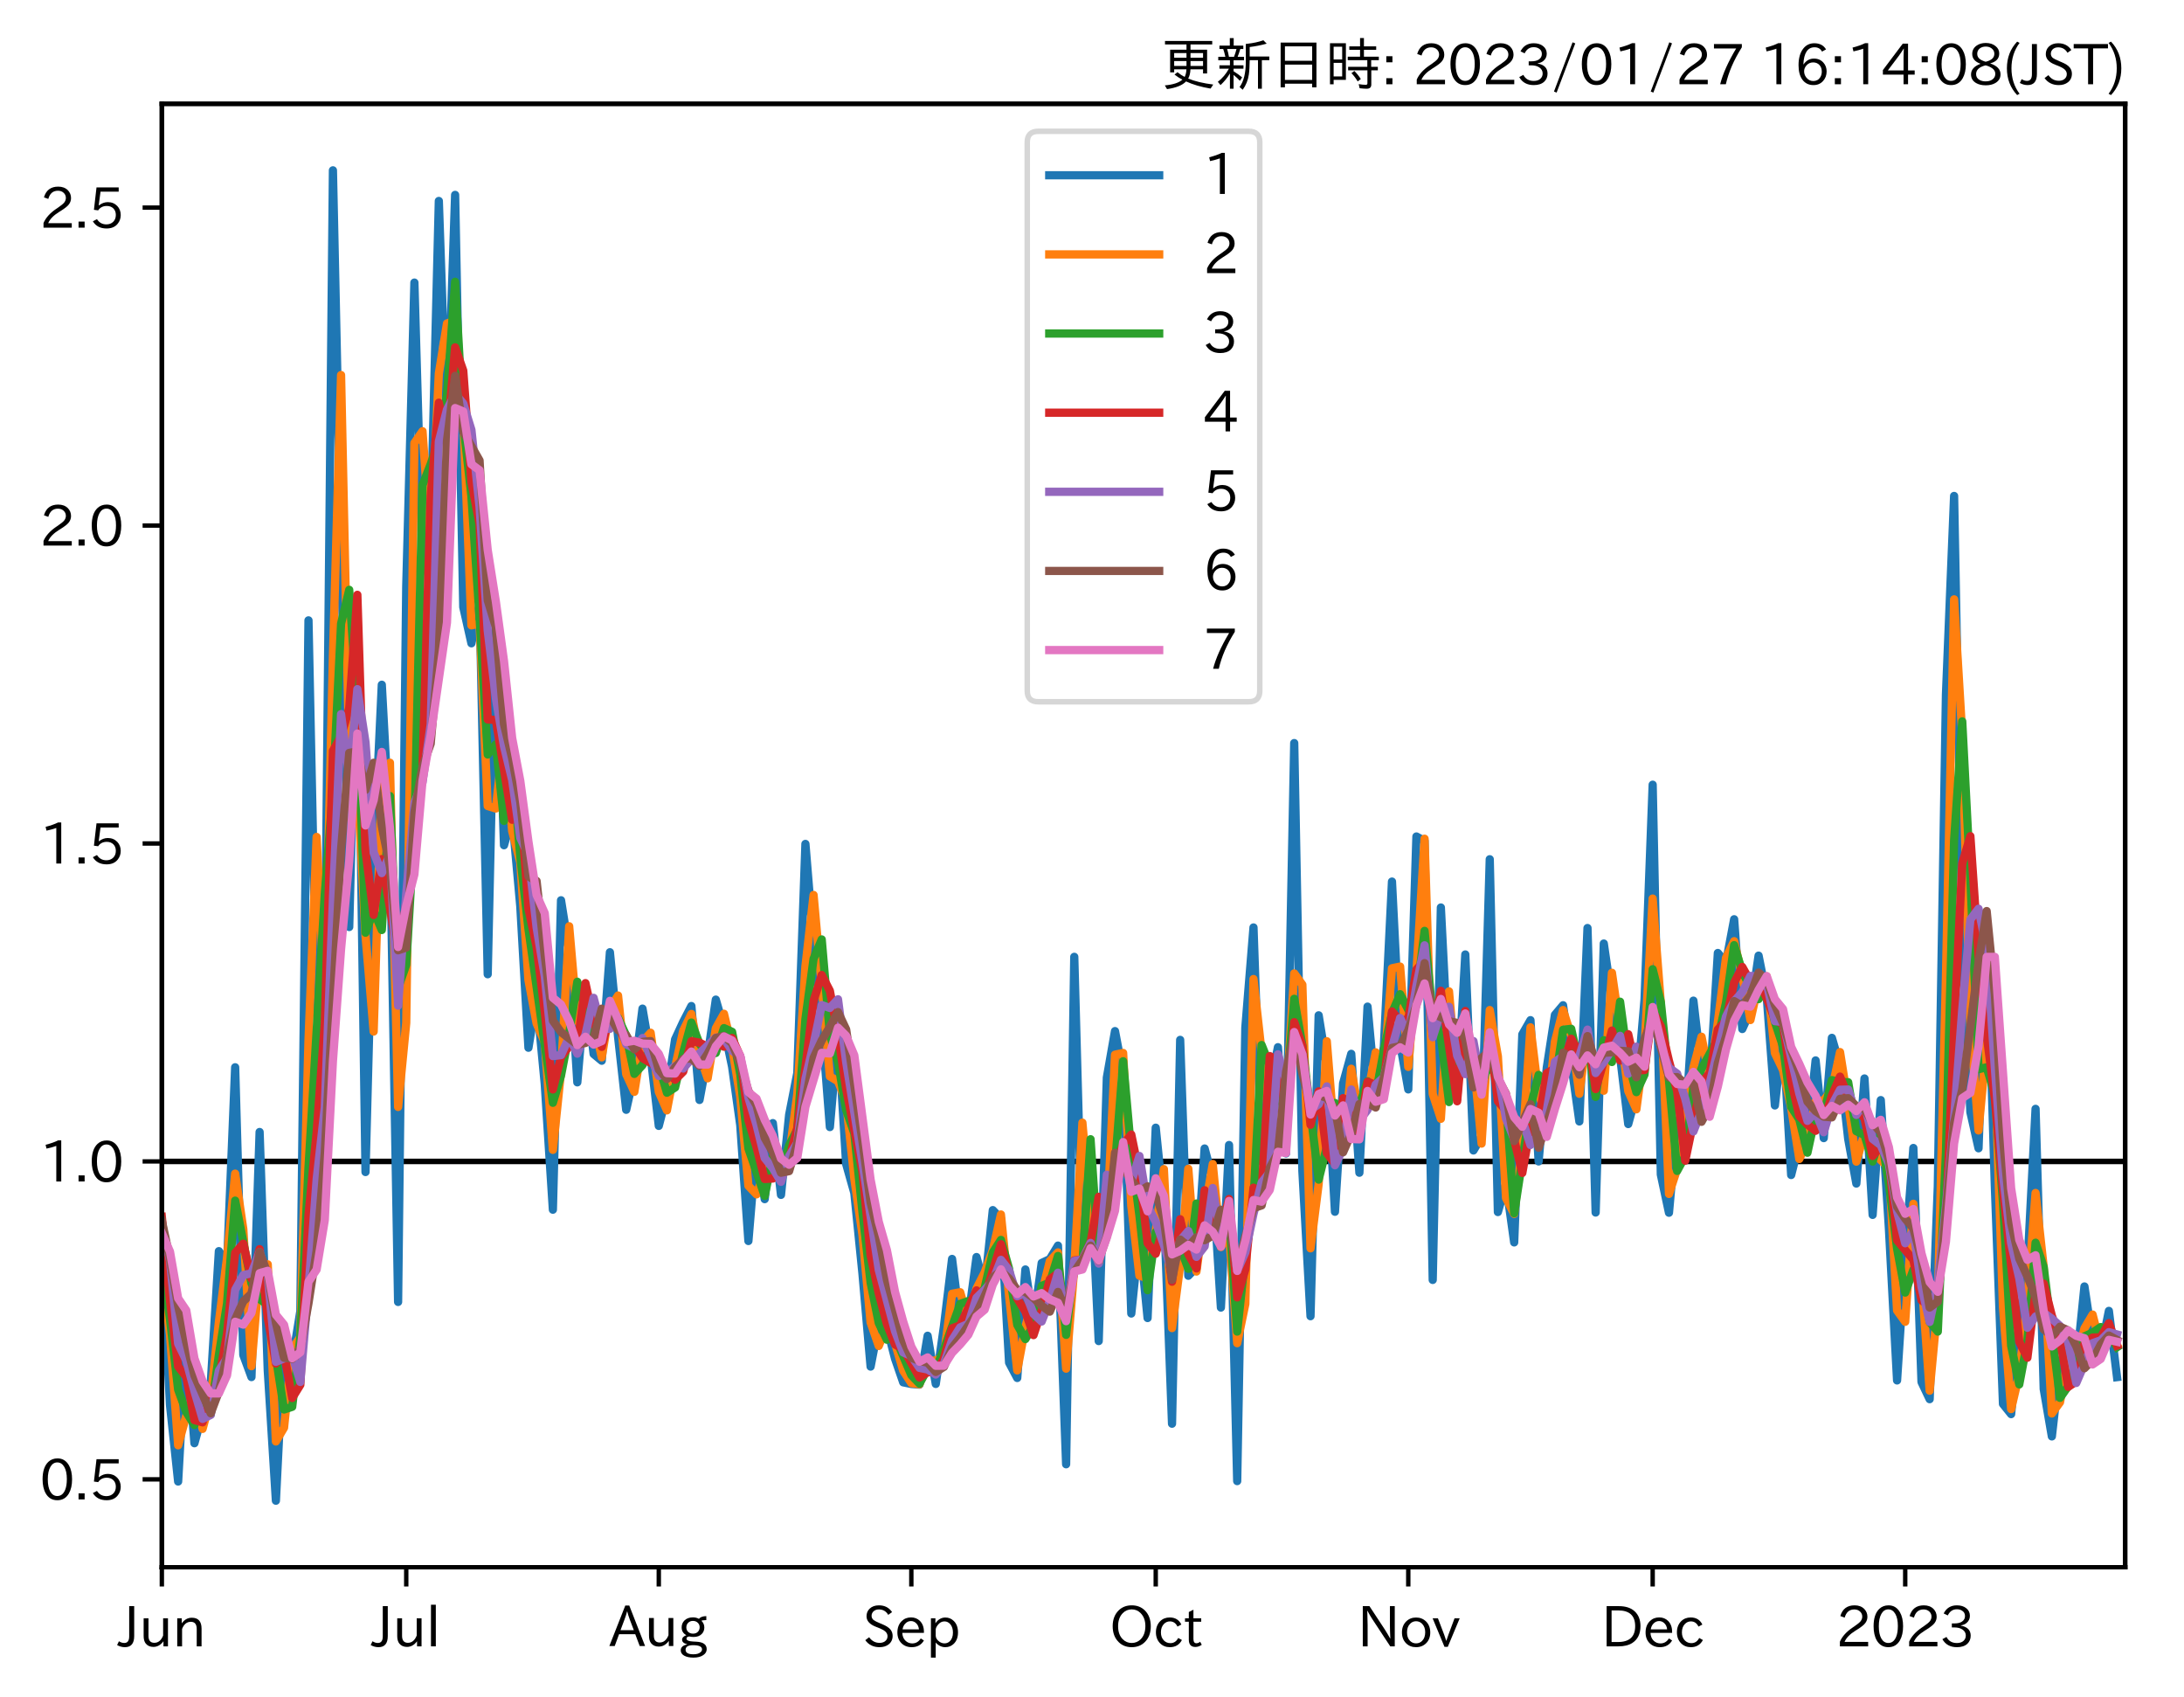 <?xml version="1.0" encoding="utf-8" standalone="no"?>
<!DOCTYPE svg PUBLIC "-//W3C//DTD SVG 1.1//EN"
  "http://www.w3.org/Graphics/SVG/1.1/DTD/svg11.dtd">
<svg xmlns:xlink="http://www.w3.org/1999/xlink" width="397.259pt" height="308.582pt" viewBox="0 0 397.259 308.582" xmlns="http://www.w3.org/2000/svg" version="1.1">
 <defs>
  <style type="text/css">*{stroke-linejoin: round; stroke-linecap: butt}</style>
 </defs>
 <g id="figure_1">
  <g id="patch_1">
   <path d="M 0 308.582 
L 397.259 308.582 
L 397.259 0 
L 0 0 
z
" style="fill: #ffffff"/>
  </g>
  <g id="axes_1">
   <g id="patch_2">
    <path d="M 29.439 284.991 
L 386.559 284.991 
L 386.559 18.879 
L 29.439 18.879 
z
" style="fill: #ffffff"/>
   </g>
   <g id="line2d_1">
    <path d="M 29.439 211.199 
L 386.559 211.199 
" clip-path="url(#p7339fd05f4)" style="fill: none; stroke: #000000; stroke-linecap: square"/>
   </g>
   <g id="matplotlib.axis_1">
    <g id="xtick_1">
     <g id="line2d_2">
      <defs>
       <path id="md26fbd06ca" d="M 0 0 
L 0 3.5 
" style="stroke: #000000; stroke-width: 0.8"/>
      </defs>
      <g>
       <use xlink:href="#md26fbd06ca" x="29.439" y="284.991" style="stroke: #000000; stroke-width: 0.8"/>
      </g>
     </g>
     <g id="text_1">
      <!-- Jun -->
      <g transform="translate(21.499 299.482) scale(0.1 -0.1)">
       <defs>
        <path id="IPAexGothic-4a" d="M 1819 4634 
L 1819 1234 
Q 1819 -31 763 -31 
Q 303 -31 -125 209 
L 84 644 
Q 378 447 694 447 
Q 1250 447 1250 1203 
L 1250 4634 
L 1819 4634 
z
" transform="scale(0.016)"/>
        <path id="IPAexGothic-75" d="M 3284 63 
L 2772 63 
L 2772 644 
Q 2300 0 1625 0 
Q 1072 0 763 375 
Q 519 678 519 1241 
L 519 3250 
L 1069 3250 
L 1069 1259 
Q 1069 466 1734 466 
Q 2406 466 2734 1291 
L 2734 3250 
L 3284 3250 
L 3284 63 
z
" transform="scale(0.016)"/>
        <path id="IPAexGothic-6e" d="M 3328 63 
L 2778 63 
L 2778 2041 
Q 2778 2853 2106 2853 
Q 1428 2853 1113 2041 
L 1113 63 
L 563 63 
L 563 3250 
L 1075 3250 
L 1075 2675 
Q 1525 3316 2222 3316 
Q 3328 3316 3328 2072 
L 3328 63 
z
" transform="scale(0.016)"/>
       </defs>
       <use xlink:href="#IPAexGothic-4a"/>
       <use xlink:href="#IPAexGothic-75" x="37.988"/>
       <use xlink:href="#IPAexGothic-6e" x="98.389"/>
      </g>
     </g>
    </g>
    <g id="xtick_2">
     <g id="line2d_3">
      <g>
       <use xlink:href="#md26fbd06ca" x="73.894" y="284.991" style="stroke: #000000; stroke-width: 0.8"/>
      </g>
     </g>
     <g id="text_2">
      <!-- Jul -->
      <g transform="translate(67.624 299.482) scale(0.1 -0.1)">
       <defs>
        <path id="IPAexGothic-6c" d="M 1131 63 
L 581 63 
L 581 4794 
L 1131 4794 
L 1131 63 
z
" transform="scale(0.016)"/>
       </defs>
       <use xlink:href="#IPAexGothic-4a"/>
       <use xlink:href="#IPAexGothic-75" x="37.988"/>
       <use xlink:href="#IPAexGothic-6c" x="98.389"/>
      </g>
     </g>
    </g>
    <g id="xtick_3">
     <g id="line2d_4">
      <g>
       <use xlink:href="#md26fbd06ca" x="119.83" y="284.991" style="stroke: #000000; stroke-width: 0.8"/>
      </g>
     </g>
     <g id="text_3">
      <!-- Aug -->
      <g transform="translate(110.848 299.424) scale(0.1 -0.1)">
       <defs>
        <path id="IPAexGothic-41" d="M 4056 63 
L 3444 63 
L 2938 1409 
L 1100 1409 
L 603 63 
L -6 63 
L 1806 4666 
L 2259 4666 
L 4056 63 
z
M 2778 1863 
L 2316 3078 
Q 2125 3588 2028 4000 
L 2009 4000 
Q 1897 3563 1716 3078 
L 1263 1863 
L 2778 1863 
z
" transform="scale(0.016)"/>
        <path id="IPAexGothic-67" d="M 1331 1150 
Q 1006 1122 1006 900 
Q 1006 613 1763 575 
L 2131 556 
Q 3303 497 3303 -294 
Q 3303 -700 2925 -959 
Q 2519 -1253 1794 -1253 
Q 1138 -1253 738 -1028 
Q 353 -809 353 -428 
Q 353 84 1075 247 
L 1075 269 
Q 506 413 506 778 
Q 506 1116 994 1297 
Q 456 1575 456 2181 
Q 456 2650 769 2963 
Q 1128 3322 1738 3322 
Q 2125 3322 2422 3153 
Q 2650 3453 3259 3463 
L 3259 3013 
Q 2838 3003 2703 2938 
Q 3034 2613 3034 2169 
Q 3034 1728 2734 1425 
Q 2400 1094 1813 1094 
Q 1563 1094 1331 1150 
z
M 1734 2919 
Q 1409 2919 1197 2706 
Q 988 2497 988 2181 
Q 988 1872 1184 1684 
Q 1397 1472 1756 1472 
Q 2094 1472 2297 1678 
Q 2503 1881 2503 2203 
Q 2503 2497 2297 2700 
Q 2081 2919 1734 2919 
z
M 1753 159 
Q 903 159 903 -366 
Q 903 -875 1800 -875 
Q 2378 -875 2638 -606 
Q 2772 -481 2772 -313 
Q 2772 159 1753 159 
z
" transform="scale(0.016)"/>
       </defs>
       <use xlink:href="#IPAexGothic-41"/>
       <use xlink:href="#IPAexGothic-75" x="63.721"/>
       <use xlink:href="#IPAexGothic-67" x="124.121"/>
      </g>
     </g>
    </g>
    <g id="xtick_4">
     <g id="line2d_5">
      <g>
       <use xlink:href="#md26fbd06ca" x="165.767" y="284.991" style="stroke: #000000; stroke-width: 0.8"/>
      </g>
     </g>
     <g id="text_4">
      <!-- Sep -->
      <g transform="translate(156.892 299.482) scale(0.1 -0.1)">
       <defs>
        <path id="IPAexGothic-53" d="M 2919 3641 
Q 2563 4259 1853 4259 
Q 1453 4259 1213 4009 
Q 1028 3803 1028 3534 
Q 1028 3238 1266 3047 
Q 1444 2913 1984 2688 
L 2200 2597 
Q 2925 2306 3191 1953 
Q 3422 1644 3422 1259 
Q 3422 644 2969 288 
Q 2559 -31 1931 -31 
Q 881 -31 313 766 
L 753 1100 
Q 1203 459 1938 459 
Q 2288 459 2534 625 
Q 2841 847 2841 1216 
Q 2841 1503 2616 1728 
Q 2375 1959 1728 2206 
L 1541 2278 
Q 453 2694 453 3481 
Q 453 4006 806 4347 
Q 1203 4725 1863 4725 
Q 2841 4725 3359 3956 
L 2919 3641 
z
" transform="scale(0.016)"/>
        <path id="IPAexGothic-65" d="M 863 1594 
Q 891 1041 1209 722 
Q 1534 397 1997 397 
Q 2606 397 2963 966 
L 3322 728 
Q 2869 -31 1931 -31 
Q 1222 -31 766 422 
Q 306 884 306 1641 
Q 306 2444 788 2925 
Q 1216 3353 1856 3353 
Q 2459 3353 2866 2956 
Q 3322 2494 3322 1722 
L 3322 1594 
L 863 1594 
z
M 2756 1997 
Q 2709 2431 2450 2681 
Q 2194 2938 1844 2938 
Q 1438 2938 1150 2591 
Q 953 2356 894 1997 
L 2756 1997 
z
" transform="scale(0.016)"/>
        <path id="IPAexGothic-70" d="M 1075 2688 
Q 1525 3341 2206 3341 
Q 2769 3341 3172 2938 
Q 3641 2469 3641 1644 
Q 3641 841 3178 372 
Q 2775 -31 2200 -31 
Q 1569 -31 1106 497 
L 1106 -1216 
L 563 -1216 
L 563 3250 
L 1075 3250 
L 1075 2688 
z
M 1106 1950 
L 1106 1291 
Q 1106 897 1516 600 
Q 1791 403 2106 403 
Q 2469 403 2725 659 
Q 3066 997 3066 1631 
Q 3066 2200 2784 2559 
Q 2503 2900 2100 2900 
Q 1656 2900 1338 2484 
Q 1106 2184 1106 1950 
z
" transform="scale(0.016)"/>
       </defs>
       <use xlink:href="#IPAexGothic-53"/>
       <use xlink:href="#IPAexGothic-65" x="58.496"/>
       <use xlink:href="#IPAexGothic-70" x="115.381"/>
      </g>
     </g>
    </g>
    <g id="xtick_5">
     <g id="line2d_6">
      <g>
       <use xlink:href="#md26fbd06ca" x="210.222" y="284.991" style="stroke: #000000; stroke-width: 0.8"/>
      </g>
     </g>
     <g id="text_5">
      <!-- Oct -->
      <g transform="translate(201.787 299.482) scale(0.1 -0.1)">
       <defs>
        <path id="IPAexGothic-4f" d="M 2541 4725 
Q 3456 4725 4044 4138 
Q 4709 3472 4709 2331 
Q 4709 1219 4031 550 
Q 3450 -31 2541 -31 
Q 1638 -31 1056 550 
Q 378 1219 378 2356 
Q 378 3469 1044 4138 
Q 1631 4725 2541 4725 
z
M 2541 4266 
Q 1953 4266 1531 3844 
Q 994 3303 994 2350 
Q 994 1391 1531 863 
Q 1947 447 2541 447 
Q 3131 447 3556 863 
Q 4094 1400 4094 2375 
Q 4094 3297 3550 3844 
Q 3138 4266 2541 4266 
z
" transform="scale(0.016)"/>
        <path id="IPAexGothic-63" d="M 3269 784 
Q 2834 -31 1900 -31 
Q 1228 -31 788 409 
Q 313 891 313 1663 
Q 313 2428 788 2913 
Q 1222 3347 1881 3347 
Q 2813 3347 3206 2541 
L 2763 2309 
Q 2484 2900 1900 2900 
Q 1516 2900 1234 2619 
Q 881 2266 881 1650 
Q 881 1069 1222 728 
Q 1522 428 1956 428 
Q 2547 428 2847 1016 
L 3269 784 
z
" transform="scale(0.016)"/>
        <path id="IPAexGothic-74" d="M 2125 241 
Q 1769 -6 1397 -6 
Q 653 -6 653 831 
L 653 2859 
L 219 2859 
L 219 3250 
L 653 3250 
L 653 3966 
L 1178 4228 
L 1178 3250 
L 2063 3250 
L 2063 2859 
L 1178 2859 
L 1178 906 
Q 1178 416 1513 416 
Q 1738 416 1941 588 
L 2125 241 
z
" transform="scale(0.016)"/>
       </defs>
       <use xlink:href="#IPAexGothic-4f"/>
       <use xlink:href="#IPAexGothic-63" x="79.688"/>
       <use xlink:href="#IPAexGothic-74" x="134.082"/>
      </g>
     </g>
    </g>
    <g id="xtick_6">
     <g id="line2d_7">
      <g>
       <use xlink:href="#md26fbd06ca" x="256.158" y="284.991" style="stroke: #000000; stroke-width: 0.8"/>
      </g>
     </g>
     <g id="text_6">
      <!-- Nov -->
      <g transform="translate(246.91 299.482) scale(0.1 -0.1)">
       <defs>
        <path id="IPAexGothic-4e" d="M 4244 63 
L 3731 63 
L 1697 3150 
Q 1466 3500 1141 4097 
L 1116 4097 
L 1128 3797 
Q 1159 2803 1159 2469 
L 1159 63 
L 609 63 
L 609 4634 
L 1366 4634 
L 3113 1978 
Q 3453 1447 3713 966 
L 3738 966 
Q 3694 1897 3694 2469 
L 3694 4634 
L 4244 4634 
L 4244 63 
z
" transform="scale(0.016)"/>
        <path id="IPAexGothic-6f" d="M 1919 3341 
Q 2594 3341 3056 2888 
Q 3531 2413 3531 1638 
Q 3531 888 3066 422 
Q 2609 -31 1919 -31 
Q 1228 -31 781 416 
Q 313 881 313 1656 
Q 313 2413 788 2888 
Q 1241 3341 1919 3341 
z
M 1919 2919 
Q 1519 2919 1241 2631 
Q 888 2278 888 1650 
Q 888 1031 1234 684 
Q 1516 403 1919 403 
Q 2331 403 2609 691 
Q 2956 1038 2956 1672 
Q 2956 2269 2603 2631 
Q 2316 2919 1919 2919 
z
" transform="scale(0.016)"/>
        <path id="IPAexGothic-76" d="M 3103 3250 
L 1747 6 
L 1375 6 
L 25 3250 
L 628 3250 
L 1338 1388 
L 1522 844 
L 1569 703 
L 1588 703 
Q 1641 884 1822 1388 
L 2516 3250 
L 3103 3250 
z
" transform="scale(0.016)"/>
       </defs>
       <use xlink:href="#IPAexGothic-4e"/>
       <use xlink:href="#IPAexGothic-6f" x="75.977"/>
       <use xlink:href="#IPAexGothic-76" x="136.377"/>
      </g>
     </g>
    </g>
    <g id="xtick_7">
     <g id="line2d_8">
      <g>
       <use xlink:href="#md26fbd06ca" x="300.613" y="284.991" style="stroke: #000000; stroke-width: 0.8"/>
      </g>
     </g>
     <g id="text_7">
      <!-- Dec -->
      <g transform="translate(291.265 299.482) scale(0.1 -0.1)">
       <defs>
        <path id="IPAexGothic-44" d="M 609 4634 
L 1984 4634 
Q 3159 4634 3791 4050 
Q 4456 3444 4456 2356 
Q 4456 1047 3516 441 
Q 2925 63 1941 63 
L 609 63 
L 609 4634 
z
M 1172 556 
L 1894 556 
Q 3853 556 3853 2356 
Q 3853 4147 1928 4147 
L 1172 4147 
L 1172 556 
z
" transform="scale(0.016)"/>
       </defs>
       <use xlink:href="#IPAexGothic-44"/>
       <use xlink:href="#IPAexGothic-65" x="75.684"/>
       <use xlink:href="#IPAexGothic-63" x="132.568"/>
      </g>
     </g>
    </g>
    <g id="xtick_8">
     <g id="line2d_9">
      <g>
       <use xlink:href="#md26fbd06ca" x="346.55" y="284.991" style="stroke: #000000; stroke-width: 0.8"/>
      </g>
     </g>
     <g id="text_8">
      <!-- 2023 -->
      <g transform="translate(333.953 299.482) scale(0.1 -0.1)">
       <defs>
        <path id="IPAexGothic-32" d="M 3659 63 
L 447 63 
L 447 594 
Q 825 1475 1894 2203 
L 2072 2322 
Q 2619 2697 2791 2906 
Q 2988 3153 2988 3444 
Q 2988 3772 2756 4003 
Q 2500 4259 2084 4259 
Q 1250 4259 991 3328 
L 497 3506 
Q 853 4725 2116 4725 
Q 2806 4725 3216 4316 
Q 3575 3947 3575 3425 
Q 3575 3038 3344 2722 
Q 3131 2416 2366 1938 
L 2231 1856 
Q 1256 1253 978 569 
L 3659 569 
L 3659 63 
z
" transform="scale(0.016)"/>
        <path id="IPAexGothic-30" d="M 2038 4725 
Q 2881 4725 3334 3944 
Q 3694 3325 3694 2344 
Q 3694 1372 3334 741 
Q 2888 -31 2016 -31 
Q 1147 -31 700 741 
Q 341 1372 341 2350 
Q 341 3713 1000 4334 
Q 1419 4725 2038 4725 
z
M 2016 4266 
Q 1516 4266 1228 3759 
Q 934 3247 934 2344 
Q 934 1456 1222 947 
Q 1513 447 2016 447 
Q 2619 447 2909 1153 
Q 3100 1622 3100 2375 
Q 3100 3256 2806 3759 
Q 2509 4266 2016 4266 
z
" transform="scale(0.016)"/>
        <path id="IPAexGothic-33" d="M 2381 2419 
Q 3506 2216 3506 1278 
Q 3506 716 3128 356 
Q 2709 -31 1944 -31 
Q 797 -31 288 881 
L 756 1131 
Q 1109 441 1938 441 
Q 2425 441 2694 691 
Q 2950 928 2950 1291 
Q 2950 1719 2566 1978 
Q 2216 2213 1644 2213 
L 1363 2213 
L 1363 2669 
L 1656 2669 
Q 2231 2669 2534 2888 
Q 2859 3119 2859 3509 
Q 2859 3934 2494 4138 
Q 2259 4278 1931 4278 
Q 1238 4278 903 3578 
L 434 3803 
Q 897 4725 1938 4725 
Q 2597 4725 3006 4394 
Q 3416 4069 3416 3534 
Q 3416 3028 3019 2706 
Q 2763 2500 2381 2444 
L 2381 2419 
z
" transform="scale(0.016)"/>
       </defs>
       <use xlink:href="#IPAexGothic-32"/>
       <use xlink:href="#IPAexGothic-30" x="62.988"/>
       <use xlink:href="#IPAexGothic-32" x="125.977"/>
       <use xlink:href="#IPAexGothic-33" x="188.965"/>
      </g>
     </g>
    </g>
   </g>
   <g id="matplotlib.axis_2">
    <g id="ytick_1">
     <g id="line2d_10">
      <defs>
       <path id="m87d8be5987" d="M 0 0 
L -3.5 0 
" style="stroke: #000000; stroke-width: 0.8"/>
      </defs>
      <g>
       <use xlink:href="#m87d8be5987" x="29.439" y="269.015" style="stroke: #000000; stroke-width: 0.8"/>
      </g>
     </g>
     <g id="text_9">
      <!-- 0.5 -->
      <g transform="translate(7.2 272.76) scale(0.1 -0.1)">
       <defs>
        <path id="IPAexGothic-2e" d="M 1184 63 
L 494 63 
L 494 753 
L 1184 753 
L 1184 63 
z
" transform="scale(0.016)"/>
        <path id="IPAexGothic-35" d="M 1178 2603 
Q 1634 2963 2172 2963 
Q 2816 2963 3241 2528 
Q 3638 2113 3638 1497 
Q 3638 938 3297 513 
Q 2869 -31 2031 -31 
Q 959 -31 469 784 
L 938 1028 
Q 1309 434 2013 434 
Q 2466 434 2769 716 
Q 3081 1013 3081 1503 
Q 3081 1966 2806 2241 
Q 2519 2528 2056 2528 
Q 1406 2528 1072 2028 
L 591 2091 
L 884 4634 
L 3406 4634 
L 3406 4153 
L 1341 4153 
L 1134 2603 
L 1178 2603 
z
" transform="scale(0.016)"/>
       </defs>
       <use xlink:href="#IPAexGothic-30"/>
       <use xlink:href="#IPAexGothic-2e" x="62.988"/>
       <use xlink:href="#IPAexGothic-35" x="89.404"/>
      </g>
     </g>
    </g>
    <g id="ytick_2">
     <g id="line2d_11">
      <g>
       <use xlink:href="#m87d8be5987" x="29.439" y="211.199" style="stroke: #000000; stroke-width: 0.8"/>
      </g>
     </g>
     <g id="text_10">
      <!-- 1.0 -->
      <g transform="translate(7.2 214.944) scale(0.1 -0.1)">
       <defs>
        <path id="IPAexGothic-31" d="M 2463 63 
L 1900 63 
L 1900 4103 
Q 1372 3922 788 3797 
L 684 4231 
Q 1519 4441 2106 4731 
L 2463 4731 
L 2463 63 
z
" transform="scale(0.016)"/>
       </defs>
       <use xlink:href="#IPAexGothic-31"/>
       <use xlink:href="#IPAexGothic-2e" x="62.988"/>
       <use xlink:href="#IPAexGothic-30" x="89.404"/>
      </g>
     </g>
    </g>
    <g id="ytick_3">
     <g id="line2d_12">
      <g>
       <use xlink:href="#m87d8be5987" x="29.439" y="153.383" style="stroke: #000000; stroke-width: 0.8"/>
      </g>
     </g>
     <g id="text_11">
      <!-- 1.5 -->
      <g transform="translate(7.2 157.129) scale(0.1 -0.1)">
       <use xlink:href="#IPAexGothic-31"/>
       <use xlink:href="#IPAexGothic-2e" x="62.988"/>
       <use xlink:href="#IPAexGothic-35" x="89.404"/>
      </g>
     </g>
    </g>
    <g id="ytick_4">
     <g id="line2d_13">
      <g>
       <use xlink:href="#m87d8be5987" x="29.439" y="95.568" style="stroke: #000000; stroke-width: 0.8"/>
      </g>
     </g>
     <g id="text_12">
      <!-- 2.0 -->
      <g transform="translate(7.2 99.313) scale(0.1 -0.1)">
       <use xlink:href="#IPAexGothic-32"/>
       <use xlink:href="#IPAexGothic-2e" x="62.988"/>
       <use xlink:href="#IPAexGothic-30" x="89.404"/>
      </g>
     </g>
    </g>
    <g id="ytick_5">
     <g id="line2d_14">
      <g>
       <use xlink:href="#m87d8be5987" x="29.439" y="37.752" style="stroke: #000000; stroke-width: 0.8"/>
      </g>
     </g>
     <g id="text_13">
      <!-- 2.5 -->
      <g transform="translate(7.2 41.498) scale(0.1 -0.1)">
       <use xlink:href="#IPAexGothic-32"/>
       <use xlink:href="#IPAexGothic-2e" x="62.988"/>
       <use xlink:href="#IPAexGothic-35" x="89.404"/>
      </g>
     </g>
    </g>
   </g>
   <g id="line2d_15">
    <path d="M 29.439 227.412 
L 30.921 255.472 
L 32.403 269.406 
L 33.885 242.946 
L 35.366 262.441 
L 38.33 251.639 
L 39.812 227.515 
L 41.294 229.941 
L 42.775 194.078 
L 44.257 246.404 
L 45.739 250.412 
L 47.221 205.847 
L 48.703 249.191 
L 50.185 272.895 
L 51.666 243.091 
L 53.148 247.56 
L 54.63 238.429 
L 56.112 112.81 
L 57.594 184.323 
L 59.076 181.499 
L 60.557 30.975 
L 63.521 168.571 
L 65.003 110.868 
L 66.485 213.126 
L 67.967 156.294 
L 69.448 124.518 
L 70.93 151.875 
L 72.412 236.752 
L 73.894 106.655 
L 75.376 51.387 
L 76.857 102.788 
L 78.339 95.926 
L 79.821 36.543 
L 81.303 79.378 
L 82.785 35.44 
L 84.267 110.397 
L 85.748 116.98 
L 87.23 109.726 
L 88.712 177.161 
L 90.194 110.815 
L 91.676 153.702 
L 93.158 148.461 
L 94.639 164.812 
L 96.121 190.526 
L 97.603 181.526 
L 99.085 197.097 
L 100.567 219.977 
L 102.049 163.71 
L 103.53 173.022 
L 105.012 196.818 
L 106.494 179.527 
L 107.976 191.661 
L 109.458 192.888 
L 110.939 173.159 
L 112.421 188.502 
L 113.903 201.809 
L 115.385 195.198 
L 116.867 183.412 
L 118.349 192.047 
L 119.83 204.738 
L 121.312 199.026 
L 122.794 189.017 
L 124.276 185.81 
L 125.758 182.942 
L 127.24 200.02 
L 128.721 192.032 
L 130.203 181.775 
L 131.685 186.871 
L 133.167 193.984 
L 134.649 204.601 
L 136.131 225.669 
L 137.612 207.99 
L 139.094 218.057 
L 140.576 204.233 
L 142.058 217.282 
L 143.54 202.721 
L 145.021 195.142 
L 146.503 153.461 
L 147.985 171.531 
L 149.467 185.829 
L 150.949 204.95 
L 152.431 187.736 
L 153.912 211.671 
L 155.394 216.921 
L 156.876 231.588 
L 158.358 248.51 
L 159.84 240.826 
L 161.322 241.3 
L 162.803 247.073 
L 164.285 251.368 
L 165.767 251.669 
L 167.249 251.785 
L 168.731 242.9 
L 170.213 251.663 
L 171.694 241.186 
L 173.176 228.93 
L 174.658 240.67 
L 176.14 239.69 
L 177.622 228.587 
L 179.103 234.115 
L 180.585 220.054 
L 182.067 221.634 
L 183.549 247.789 
L 185.031 250.578 
L 186.513 230.848 
L 187.994 240.571 
L 189.476 229.668 
L 190.958 228.965 
L 192.44 226.507 
L 193.922 266.268 
L 195.404 173.995 
L 196.885 228.352 
L 198.367 212.968 
L 199.849 243.864 
L 201.331 195.951 
L 202.813 187.501 
L 204.294 195.33 
L 205.776 238.856 
L 207.258 224.564 
L 208.74 239.675 
L 210.222 205.067 
L 211.704 219.658 
L 213.185 258.894 
L 214.667 189.096 
L 216.149 231.989 
L 217.631 230.452 
L 219.113 208.849 
L 220.595 214.413 
L 222.076 237.775 
L 223.558 208.216 
L 225.04 269.329 
L 226.522 186.857 
L 228.004 168.653 
L 229.486 211.199 
L 230.967 197.903 
L 232.449 190.428 
L 233.931 209.746 
L 235.413 135.124 
L 236.895 212.926 
L 238.376 239.344 
L 239.858 184.632 
L 241.34 193.893 
L 242.822 220.352 
L 244.304 197.002 
L 245.786 191.634 
L 247.267 213.254 
L 248.749 183.049 
L 250.231 199.198 
L 251.713 190.347 
L 253.195 160.31 
L 254.677 189.784 
L 256.158 198.104 
L 257.64 152.111 
L 259.122 152.92 
L 260.604 232.748 
L 262.086 165.024 
L 263.568 194.086 
L 265.049 199.838 
L 266.531 173.565 
L 268.013 209.205 
L 269.495 206.691 
L 270.977 156.25 
L 272.458 220.403 
L 273.94 215.285 
L 275.422 225.924 
L 276.904 188.099 
L 278.386 185.512 
L 279.868 211.199 
L 281.349 194.16 
L 282.831 184.552 
L 284.313 182.799 
L 287.277 203.93 
L 288.759 168.757 
L 290.24 220.491 
L 291.722 171.577 
L 294.686 192.116 
L 296.168 204.403 
L 297.65 198.988 
L 299.131 181.777 
L 300.613 142.697 
L 302.095 213.581 
L 303.577 220.53 
L 305.059 204.081 
L 306.54 205.292 
L 308.022 181.962 
L 309.504 194.794 
L 310.986 197.433 
L 312.468 173.296 
L 313.95 175.045 
L 315.431 167.162 
L 316.913 187.121 
L 318.395 183.834 
L 319.877 173.778 
L 321.359 181.239 
L 322.841 201.02 
L 324.322 187.829 
L 325.804 213.669 
L 327.286 207.769 
L 328.768 207.295 
L 330.25 192.832 
L 331.732 206.958 
L 333.213 188.728 
L 334.695 193.851 
L 336.177 207.103 
L 337.659 215.224 
L 339.141 196.114 
L 340.622 220.92 
L 342.104 200.047 
L 343.586 223.444 
L 345.068 251.025 
L 346.55 228.181 
L 348.032 208.755 
L 349.513 251.311 
L 350.995 254.432 
L 352.477 215.743 
L 353.959 126.299 
L 355.441 90.185 
L 356.923 169.011 
L 358.404 202.233 
L 359.886 208.81 
L 361.368 167.736 
L 362.85 215.685 
L 364.332 255.305 
L 365.814 257.151 
L 367.295 241.911 
L 368.777 230.364 
L 370.259 201.639 
L 371.741 252.591 
L 373.223 261.203 
L 374.704 248.191 
L 376.186 245.888 
L 377.668 248.529 
L 379.15 233.938 
L 380.632 243.874 
L 382.114 245.699 
L 383.595 238.379 
L 385.077 250.422 
L 385.077 250.422 
" clip-path="url(#p7339fd05f4)" style="fill: none; stroke: #1f77b4; stroke-width: 1.5; stroke-linecap: square"/>
   </g>
   <g id="line2d_16">
    <path d="M 29.439 230.93 
L 30.921 242.602 
L 32.403 262.817 
L 33.885 257.426 
L 35.366 253.337 
L 36.848 259.836 
L 38.33 254.434 
L 39.812 240.415 
L 41.294 228.735 
L 42.775 213.418 
L 44.257 223.502 
L 45.739 248.433 
L 47.221 230.677 
L 48.703 229.913 
L 50.185 262.12 
L 51.666 259.625 
L 53.148 245.356 
L 54.63 243.119 
L 56.112 189.282 
L 57.594 152.19 
L 59.076 182.918 
L 60.557 119.473 
L 62.039 68.197 
L 63.521 137.67 
L 65.003 141.957 
L 66.485 170.127 
L 67.967 187.58 
L 69.448 141.084 
L 70.93 138.693 
L 72.412 201.293 
L 73.894 186 
L 75.376 80.567 
L 76.857 78.414 
L 78.339 99.383 
L 79.821 67.932 
L 81.303 58.815 
L 82.785 58.306 
L 84.267 75.699 
L 85.748 113.714 
L 87.23 113.384 
L 88.712 146.57 
L 90.194 147.022 
L 91.676 133.444 
L 93.158 151.101 
L 94.639 156.833 
L 96.121 178.224 
L 97.603 186.098 
L 99.085 189.532 
L 100.567 209.091 
L 102.049 194.808 
L 103.53 168.435 
L 105.012 185.419 
L 106.494 188.442 
L 107.976 185.725 
L 109.458 192.276 
L 110.939 183.362 
L 112.421 181.032 
L 113.903 195.324 
L 115.385 198.546 
L 116.867 189.431 
L 118.349 187.797 
L 119.83 198.549 
L 121.312 201.914 
L 122.794 194.115 
L 124.276 187.422 
L 125.758 184.383 
L 127.24 191.751 
L 128.721 196.087 
L 130.203 186.998 
L 131.685 184.346 
L 133.167 190.474 
L 134.649 199.403 
L 136.131 215.633 
L 137.612 217.185 
L 139.094 213.135 
L 140.576 211.352 
L 142.058 210.941 
L 143.54 210.229 
L 145.021 198.987 
L 146.503 175.732 
L 147.985 162.745 
L 150.949 195.738 
L 152.431 196.627 
L 153.912 200.268 
L 155.394 214.327 
L 156.876 224.517 
L 158.358 240.462 
L 159.84 244.758 
L 161.322 241.063 
L 162.803 244.236 
L 164.285 249.25 
L 165.767 251.519 
L 167.249 251.727 
L 168.731 247.467 
L 170.213 247.402 
L 171.694 246.596 
L 173.176 235.263 
L 174.658 234.987 
L 176.14 240.182 
L 177.622 234.305 
L 179.103 231.391 
L 180.585 227.332 
L 182.067 220.847 
L 183.549 235.645 
L 185.031 249.196 
L 186.513 241.28 
L 187.994 235.839 
L 189.476 235.282 
L 190.958 229.317 
L 192.44 227.744 
L 193.922 248.883 
L 195.404 230.621 
L 196.885 204.148 
L 198.367 220.939 
L 199.849 229.636 
L 201.331 222.626 
L 202.813 191.792 
L 204.294 191.472 
L 205.776 219.272 
L 207.258 231.979 
L 208.74 232.421 
L 210.222 223.814 
L 211.704 212.595 
L 213.185 241.502 
L 214.667 230.098 
L 216.149 212.537 
L 217.631 231.223 
L 219.113 220.196 
L 220.595 211.665 
L 222.076 226.774 
L 223.558 224.053 
L 225.04 244.244 
L 226.522 237.116 
L 228.004 178.033 
L 230.967 204.732 
L 232.449 194.218 
L 233.931 200.456 
L 235.413 177.011 
L 236.895 179.06 
L 238.376 227.005 
L 239.858 215.294 
L 241.34 189.34 
L 242.822 207.855 
L 244.304 209.255 
L 245.786 194.345 
L 247.267 202.915 
L 248.749 199.041 
L 250.231 191.364 
L 251.713 194.847 
L 253.195 176.075 
L 254.677 175.764 
L 256.158 194.009 
L 257.64 176.86 
L 259.122 152.516 
L 260.604 198.917 
L 262.086 203.449 
L 263.568 180.274 
L 265.049 196.994 
L 266.531 187.319 
L 268.013 192.563 
L 269.495 207.955 
L 270.977 183.675 
L 272.458 192.092 
L 273.94 217.874 
L 275.422 220.738 
L 276.904 208.514 
L 278.386 186.811 
L 279.868 198.999 
L 281.349 202.972 
L 282.831 189.44 
L 284.313 183.678 
L 285.795 188.335 
L 287.277 198.897 
L 288.759 187.449 
L 290.24 197.18 
L 291.722 198.341 
L 293.204 176.895 
L 294.686 187.164 
L 296.168 198.406 
L 297.65 201.725 
L 299.131 190.654 
L 300.613 163.401 
L 302.095 182.425 
L 303.577 217.11 
L 305.059 212.601 
L 306.54 204.688 
L 308.022 194.139 
L 309.504 188.527 
L 310.986 196.12 
L 312.468 185.88 
L 313.95 174.173 
L 315.431 171.154 
L 316.913 177.474 
L 318.395 185.487 
L 319.877 178.892 
L 321.359 177.555 
L 322.841 191.49 
L 324.322 194.589 
L 325.804 201.413 
L 327.286 210.756 
L 328.768 207.532 
L 330.25 200.27 
L 331.732 200.092 
L 333.213 198.166 
L 334.695 191.314 
L 336.177 200.651 
L 337.659 211.235 
L 339.141 206.046 
L 340.622 209.169 
L 342.104 210.953 
L 343.586 212.342 
L 345.068 238.302 
L 346.55 240.354 
L 348.032 218.904 
L 349.513 232.401 
L 350.995 252.888 
L 352.477 237.15 
L 353.959 177.578 
L 355.441 108.989 
L 356.923 133.576 
L 358.404 186.603 
L 359.886 205.566 
L 361.368 189.804 
L 362.85 193.855 
L 364.332 237.669 
L 365.814 256.234 
L 367.295 249.907 
L 368.777 236.321 
L 370.259 216.936 
L 371.741 230.425 
L 373.223 257.03 
L 374.704 254.991 
L 376.186 247.048 
L 377.668 247.219 
L 379.15 241.545 
L 380.632 239.046 
L 382.114 244.792 
L 383.595 242.118 
L 385.077 244.621 
L 385.077 244.621 
" clip-path="url(#p7339fd05f4)" style="fill: none; stroke: #ff7f0e; stroke-width: 1.5; stroke-linecap: square"/>
   </g>
   <g id="line2d_17">
    <path d="M 29.439 229.123 
L 30.921 239.928 
L 32.403 252.699 
L 33.885 256.78 
L 35.366 259.139 
L 36.848 254.622 
L 38.33 257.208 
L 39.812 246.388 
L 41.294 237.056 
L 42.775 218.326 
L 45.739 233.387 
L 47.221 236.234 
L 48.703 237.293 
L 51.666 256.313 
L 53.148 255.823 
L 54.63 243.109 
L 56.112 212.365 
L 59.076 162.563 
L 60.557 143.841 
L 62.039 113.406 
L 63.521 107.257 
L 65.003 129.128 
L 66.485 169.61 
L 67.967 165.646 
L 69.448 169.116 
L 70.93 144.753 
L 72.412 179.648 
L 73.894 175.438 
L 75.376 150.711 
L 76.857 88.209 
L 78.339 84.394 
L 79.821 80.115 
L 81.303 71.805 
L 82.785 51.239 
L 84.267 76.932 
L 85.748 90.291 
L 87.23 112.393 
L 88.712 137.202 
L 90.194 135.363 
L 91.676 149.277 
L 93.158 138.585 
L 94.639 155.796 
L 96.121 168.9 
L 100.567 200.539 
L 102.049 195.575 
L 103.53 187.912 
L 105.012 178.525 
L 106.494 183.482 
L 107.976 189.524 
L 109.458 188.154 
L 110.939 186.184 
L 112.421 185.096 
L 113.903 188.316 
L 115.385 195.282 
L 116.867 193.688 
L 118.349 190.309 
L 119.83 193.69 
L 121.312 198.708 
L 122.794 197.755 
L 124.276 191.403 
L 125.758 185.945 
L 127.24 189.799 
L 128.721 191.845 
L 130.203 191.481 
L 131.685 186.956 
L 133.167 187.634 
L 134.649 195.356 
L 136.131 208.84 
L 139.094 217.477 
L 140.576 210.242 
L 142.058 213.363 
L 143.54 208.263 
L 145.021 205.402 
L 146.503 185.324 
L 147.985 174.344 
L 149.467 170.831 
L 150.949 188.12 
L 152.431 193.123 
L 153.912 201.849 
L 155.394 206.082 
L 156.876 220.403 
L 158.358 233.237 
L 159.84 240.584 
L 161.322 243.621 
L 162.803 243.115 
L 165.767 250.065 
L 167.249 251.608 
L 168.731 248.893 
L 170.213 248.891 
L 171.694 245.382 
L 174.658 237.102 
L 176.14 236.583 
L 177.622 236.477 
L 179.103 234.242 
L 180.585 227.752 
L 182.067 225.468 
L 183.549 230.719 
L 185.031 240.922 
L 186.513 243.507 
L 187.994 241.044 
L 189.476 233.827 
L 190.958 233.223 
L 192.44 228.389 
L 193.922 242.74 
L 195.404 229.269 
L 196.885 229.871 
L 198.367 207.161 
L 199.849 229.21 
L 201.331 219.501 
L 202.813 212.031 
L 204.294 192.982 
L 205.776 209.581 
L 207.258 221.066 
L 208.74 234.617 
L 210.222 224.065 
L 211.704 222.447 
L 213.185 230.765 
L 214.667 226.736 
L 216.149 230.732 
L 217.631 218.851 
L 219.113 224.281 
L 220.595 218.302 
L 222.076 221.124 
L 223.558 220.935 
L 225.04 242.142 
L 226.522 228.364 
L 228.004 218.449 
L 229.486 190.03 
L 230.967 193.727 
L 232.449 200.139 
L 233.931 199.611 
L 235.413 181.624 
L 236.895 190.092 
L 239.858 214.51 
L 241.34 208.573 
L 242.822 200.569 
L 244.304 204.342 
L 245.786 203.653 
L 247.267 200.974 
L 248.749 196.618 
L 250.231 199.093 
L 251.713 191.026 
L 253.195 184.214 
L 254.677 180.79 
L 256.158 183.611 
L 257.64 181.298 
L 259.122 169.271 
L 260.604 184.906 
L 262.086 188.492 
L 263.568 200.403 
L 265.049 187.109 
L 266.531 189.612 
L 268.013 195.033 
L 269.495 197.447 
L 270.977 192.748 
L 272.458 197.145 
L 273.94 200.314 
L 275.422 220.626 
L 278.386 201.296 
L 279.868 195.464 
L 281.349 197.406 
L 282.831 197.114 
L 284.313 187.261 
L 285.795 187.085 
L 287.277 193.742 
L 288.759 189.55 
L 290.24 199.47 
L 291.722 189.153 
L 293.204 193.119 
L 294.686 182.151 
L 296.168 193.164 
L 297.65 198.601 
L 299.131 195.401 
L 300.613 176.247 
L 302.095 182.209 
L 303.577 196.443 
L 305.059 212.928 
L 306.54 210.215 
L 308.022 197.539 
L 309.504 194.358 
L 312.468 188.916 
L 313.95 182.357 
L 315.431 171.871 
L 316.913 176.669 
L 318.395 179.625 
L 319.877 181.687 
L 321.359 179.678 
L 322.841 185.827 
L 324.322 190.281 
L 325.804 201.282 
L 327.286 203.568 
L 328.768 209.614 
L 330.25 202.821 
L 331.732 202.54 
L 333.213 196.412 
L 334.695 196.743 
L 336.177 196.796 
L 337.659 205.709 
L 339.141 206.4 
L 340.622 211.223 
L 342.104 206.204 
L 343.586 215.276 
L 345.068 227.043 
L 346.55 235.049 
L 348.032 230.894 
L 349.513 231.015 
L 350.995 240.404 
L 352.477 242.143 
L 353.959 209.559 
L 355.441 152.791 
L 356.923 131.18 
L 358.404 159.88 
L 359.886 194.435 
L 361.368 194.079 
L 362.85 199.039 
L 364.332 218.687 
L 365.814 244.704 
L 367.295 251.75 
L 368.777 243.878 
L 370.259 225.986 
L 371.741 230.404 
L 374.704 254.2 
L 376.186 252.077 
L 379.15 243.018 
L 380.632 242.328 
L 382.114 241.322 
L 383.595 242.708 
L 385.077 244.982 
L 385.077 244.982 
" clip-path="url(#p7339fd05f4)" style="fill: none; stroke: #2ca02c; stroke-width: 1.5; stroke-linecap: square"/>
   </g>
   <g id="line2d_18">
    <path d="M 29.439 221.275 
L 30.921 236.505 
L 32.403 248.479 
L 33.885 250.372 
L 35.366 258.241 
L 36.848 258.642 
L 38.33 253.888 
L 39.812 250.743 
L 41.294 242.559 
L 42.775 227.833 
L 44.257 226.153 
L 45.739 232.537 
L 47.221 227.154 
L 48.703 239.663 
L 50.185 247.95 
L 51.666 246.125 
L 53.148 254.22 
L 54.63 251.825 
L 56.112 220.969 
L 57.594 205.919 
L 59.076 186.136 
L 60.557 136.533 
L 62.039 133.904 
L 63.521 128.78 
L 65.003 108.165 
L 66.485 154.662 
L 67.967 166.382 
L 69.448 156.223 
L 72.412 174.127 
L 73.894 164.057 
L 75.376 151.003 
L 76.857 139.789 
L 78.339 90.162 
L 79.821 73.227 
L 81.303 79.931 
L 82.785 63.163 
L 84.267 67.395 
L 85.748 87.609 
L 87.23 95.307 
L 88.712 130.829 
L 90.194 130.924 
L 93.158 149.073 
L 94.639 145.515 
L 96.121 165.231 
L 97.603 172.156 
L 99.085 183.99 
L 100.567 198.107 
L 102.049 192.196 
L 103.53 190.268 
L 105.012 190.194 
L 106.494 178.776 
L 107.976 185.572 
L 109.458 190.373 
L 110.939 184.548 
L 112.421 186.767 
L 113.903 189.473 
L 115.385 190.069 
L 116.867 192.41 
L 121.312 195.044 
L 122.794 196.351 
L 124.276 194.867 
L 125.758 189.335 
L 127.24 189.604 
L 128.721 190.361 
L 130.203 189.395 
L 131.685 190.343 
L 133.167 188.747 
L 134.649 192.085 
L 136.131 203.694 
L 137.612 208.628 
L 139.094 214.391 
L 140.576 214.306 
L 142.058 212.043 
L 143.54 210.792 
L 145.021 205.111 
L 146.503 194.096 
L 147.985 181.995 
L 149.467 177.3 
L 150.949 180.166 
L 152.431 188.024 
L 153.912 198.023 
L 156.876 213.037 
L 158.358 228.257 
L 159.84 235.195 
L 161.322 240.763 
L 162.803 244.498 
L 164.285 245.259 
L 167.249 250.499 
L 168.731 249.519 
L 170.213 249.595 
L 171.694 247.032 
L 173.176 241.548 
L 174.658 240.988 
L 177.622 234.647 
L 179.103 235.892 
L 182.067 226.257 
L 183.549 231.579 
L 185.031 236.122 
L 186.513 238.507 
L 187.994 242.783 
L 189.476 238.332 
L 190.958 232.635 
L 192.44 231.587 
L 193.922 239.647 
L 195.404 229.193 
L 196.885 229.041 
L 198.367 225.896 
L 199.849 217.633 
L 201.331 221.786 
L 202.813 212.266 
L 204.294 208.066 
L 205.776 206.313 
L 207.258 213.521 
L 208.74 226.061 
L 210.222 227.981 
L 211.704 222.98 
L 213.185 233.074 
L 214.667 221.71 
L 216.149 228.076 
L 217.631 230.662 
L 219.113 216.433 
L 220.595 221.899 
L 222.076 223.537 
L 223.558 218.035 
L 225.04 235.928 
L 226.522 230.806 
L 228.004 215.976 
L 229.486 216.68 
L 230.967 192.042 
L 232.449 192.91 
L 233.931 202.612 
L 235.413 185.877 
L 236.895 190.176 
L 238.376 204.537 
L 239.858 198.449 
L 241.34 209.677 
L 242.822 211.635 
L 244.304 199.687 
L 245.786 201.282 
L 247.267 206.126 
L 248.749 196.714 
L 250.231 197.268 
L 251.713 196.961 
L 253.195 183.924 
L 254.677 185.627 
L 256.158 185.326 
L 257.64 176.313 
L 259.122 174.67 
L 260.604 188.327 
L 262.086 180.177 
L 265.049 200.262 
L 266.531 183.84 
L 268.013 194.797 
L 269.495 198.049 
L 270.977 188.19 
L 272.458 200.271 
L 273.94 201.939 
L 275.422 207.269 
L 276.904 213.29 
L 278.386 204.949 
L 279.868 203.848 
L 281.349 195.139 
L 282.831 194.306 
L 284.313 193.674 
L 285.795 188.889 
L 287.277 191.502 
L 288.759 187.893 
L 290.24 198.041 
L 291.722 193.006 
L 293.204 187.405 
L 294.686 192.869 
L 296.168 188.067 
L 297.65 194.645 
L 299.131 194.587 
L 300.613 183.841 
L 302.095 186.6 
L 303.577 192.922 
L 305.059 198.396 
L 306.54 211.066 
L 309.504 196.858 
L 310.986 195.133 
L 312.468 187.21 
L 313.95 185.572 
L 315.431 178.7 
L 316.913 175.833 
L 318.395 178.493 
L 319.877 178.185 
L 321.359 181.575 
L 322.841 185.331 
L 324.322 186.33 
L 325.804 196.546 
L 327.286 202.936 
L 328.768 204.511 
L 330.25 205.627 
L 331.732 203.868 
L 333.213 199.222 
L 334.695 195.776 
L 336.177 199.414 
L 337.659 201.67 
L 339.141 203.378 
L 340.622 210.206 
L 342.104 208.525 
L 343.586 210.766 
L 345.068 225.546 
L 348.032 229.083 
L 349.513 236.465 
L 350.995 237.498 
L 352.477 234.806 
L 353.959 221.778 
L 355.441 187.059 
L 356.923 156.996 
L 358.404 152.052 
L 359.886 173.746 
L 361.368 188.212 
L 362.85 199.845 
L 364.332 216.298 
L 367.295 244.014 
L 368.777 246.895 
L 370.259 234.888 
L 371.741 233.419 
L 373.223 239.248 
L 374.704 243.609 
L 376.186 252.206 
L 377.668 251.205 
L 379.15 244.342 
L 380.632 243.232 
L 382.114 243.184 
L 383.595 240.596 
L 385.077 244.706 
L 385.077 244.706 
" clip-path="url(#p7339fd05f4)" style="fill: none; stroke: #d62728; stroke-width: 1.5; stroke-linecap: square"/>
   </g>
   <g id="line2d_19">
    <path d="M 29.439 222.506 
L 30.921 229.225 
L 32.403 244.328 
L 33.885 247.402 
L 35.366 252.955 
L 36.848 258.019 
L 38.33 257.295 
L 39.812 249.244 
L 41.294 246.974 
L 42.775 234.541 
L 44.257 231.862 
L 45.739 231.554 
L 47.221 227.718 
L 48.703 232.013 
L 50.185 247.643 
L 53.148 246.414 
L 54.63 251.305 
L 56.112 234.325 
L 57.594 214.484 
L 59.076 201.388 
L 60.557 163.586 
L 62.039 129.858 
L 63.521 141.397 
L 65.003 125.321 
L 66.485 134.973 
L 67.967 154.989 
L 69.448 158.767 
L 70.93 155.362 
L 72.412 182.873 
L 73.894 162.533 
L 75.376 145.999 
L 76.857 142.271 
L 78.339 131.74 
L 79.821 80.296 
L 81.303 74.469 
L 82.785 71.612 
L 84.267 73.37 
L 85.748 78.17 
L 87.23 92.206 
L 88.712 114.651 
L 90.194 126.98 
L 91.676 135.707 
L 93.158 141.82 
L 94.639 152.339 
L 96.121 155.573 
L 97.603 168.63 
L 99.085 177.501 
L 100.567 192.046 
L 102.049 191.864 
L 103.53 188.562 
L 105.012 191.604 
L 106.494 188.125 
L 107.976 181.448 
L 109.458 187.067 
L 110.939 187.091 
L 112.421 185.348 
L 113.903 189.914 
L 115.385 190.638 
L 116.867 188.763 
L 119.83 195.654 
L 121.312 195.075 
L 122.794 193.86 
L 124.276 194.308 
L 125.758 192.564 
L 127.24 191.542 
L 130.203 188.685 
L 131.685 188.894 
L 133.167 191.079 
L 134.649 192.074 
L 136.131 199.593 
L 137.612 204.566 
L 139.094 210.577 
L 140.576 212.429 
L 142.058 214.908 
L 143.54 210.236 
L 145.021 207.818 
L 146.503 196.188 
L 147.985 189.862 
L 149.467 182.77 
L 150.949 183.292 
L 152.431 181.712 
L 153.912 193.113 
L 156.876 211.464 
L 159.84 230.91 
L 162.803 242.064 
L 164.285 245.92 
L 165.767 246.584 
L 167.249 248.742 
L 168.731 249.036 
L 170.213 249.953 
L 171.694 247.982 
L 173.176 243.702 
L 174.658 241.373 
L 176.14 240.73 
L 177.622 235.994 
L 179.103 234.541 
L 180.585 232.925 
L 182.067 229.1 
L 183.549 230.988 
L 185.031 235.724 
L 186.513 235.091 
L 187.994 238.924 
L 189.476 240.31 
L 190.958 236.533 
L 192.44 231.44 
L 193.922 239.833 
L 195.404 229.288 
L 196.885 229.026 
L 198.367 226.019 
L 199.849 229.777 
L 201.331 213.605 
L 202.813 215.681 
L 204.294 209.063 
L 205.776 214.984 
L 207.258 210.207 
L 208.74 219.315 
L 210.222 222.174 
L 211.704 226.37 
L 213.185 231.431 
L 214.667 225.577 
L 216.149 223.851 
L 217.631 228.556 
L 219.113 226.649 
L 220.595 216.032 
L 222.076 225.286 
L 223.558 220.64 
L 225.04 231.061 
L 226.522 227.731 
L 228.004 220.726 
L 229.486 215.037 
L 230.967 213.157 
L 232.449 191.721 
L 233.931 196.461 
L 235.413 191.35 
L 236.895 191.758 
L 238.376 201.837 
L 239.858 200.792 
L 241.34 197.55 
L 242.822 211.894 
L 244.304 208.846 
L 245.786 198.116 
L 247.267 203.773 
L 248.749 201.828 
L 250.231 197.215 
L 251.713 195.912 
L 254.677 185.116 
L 256.158 188.216 
L 257.64 179.231 
L 259.122 171.901 
L 260.604 188.62 
L 262.086 183.952 
L 263.568 183.071 
L 265.049 191.958 
L 266.531 195.324 
L 268.013 189.317 
L 269.495 197.266 
L 270.977 190.602 
L 272.458 195.331 
L 273.94 203.428 
L 275.422 207.154 
L 276.904 203.66 
L 278.386 208.21 
L 279.868 206.226 
L 281.349 201.969 
L 282.831 193.087 
L 284.313 192.08 
L 285.795 193.671 
L 287.277 192.038 
L 288.759 187.231 
L 290.24 195.128 
L 291.722 193.137 
L 293.204 190.879 
L 294.686 188.361 
L 296.168 195.26 
L 297.65 190.323 
L 299.131 192.166 
L 300.613 185.536 
L 302.095 190.356 
L 303.577 194.158 
L 305.059 195.232 
L 306.54 199.806 
L 308.022 205.755 
L 309.504 201.981 
L 310.986 196.973 
L 313.95 184.857 
L 315.431 182.068 
L 316.913 180.424 
L 318.395 177.468 
L 319.877 177.562 
L 321.359 178.801 
L 322.841 185.691 
L 324.322 185.834 
L 327.286 198.872 
L 328.768 203.82 
L 330.25 202.259 
L 331.732 205.894 
L 333.213 200.979 
L 334.695 198.166 
L 336.177 198.124 
L 337.659 202.746 
L 339.141 200.578 
L 340.622 207.105 
L 342.104 208.242 
L 343.586 211.672 
L 345.068 220.245 
L 346.55 226.079 
L 348.032 223.864 
L 349.513 233.999 
L 350.995 240.384 
L 352.477 233.518 
L 353.959 219.293 
L 355.441 203.251 
L 356.923 183.623 
L 358.404 167.198 
L 359.886 165.253 
L 361.368 172.563 
L 362.85 194.203 
L 364.332 213.618 
L 365.814 226.041 
L 367.295 232.463 
L 368.777 241.448 
L 370.259 239.392 
L 371.741 238.738 
L 373.223 239.787 
L 374.704 241.115 
L 376.186 244.07 
L 377.668 251.484 
L 379.15 248.03 
L 380.632 244.249 
L 382.114 243.732 
L 383.595 242.244 
L 385.077 242.657 
L 385.077 242.657 
" clip-path="url(#p7339fd05f4)" style="fill: none; stroke: #9467bd; stroke-width: 1.5; stroke-linecap: square"/>
   </g>
   <g id="line2d_20">
    <path d="M 29.439 221.989 
L 30.921 228.905 
L 32.403 237.484 
L 33.885 244.099 
L 35.366 250.133 
L 38.33 256.995 
L 39.812 253.039 
L 42.775 239.915 
L 44.257 236.633 
L 45.739 235.24 
L 47.221 227.684 
L 48.703 231.67 
L 50.185 240.522 
L 51.666 246.902 
L 53.148 247.095 
L 54.63 245.135 
L 56.112 236.987 
L 57.594 227.417 
L 59.076 209.559 
L 62.039 154.48 
L 63.521 136.913 
L 65.003 136.627 
L 66.485 143.651 
L 67.967 138.703 
L 69.448 150.25 
L 70.93 157.638 
L 72.412 172.806 
L 73.894 172.309 
L 75.376 147.757 
L 76.857 139.424 
L 78.339 135.25 
L 79.821 118.38 
L 81.303 80.143 
L 82.785 68.348 
L 84.267 78.528 
L 87.23 83.732 
L 88.712 109.143 
L 90.194 114.017 
L 91.676 131.704 
L 93.158 137.895 
L 94.639 145.867 
L 96.121 159.376 
L 97.603 160.2 
L 99.085 173.775 
L 100.567 185.603 
L 102.049 187.691 
L 105.012 189.974 
L 106.494 189.662 
L 107.976 188.72 
L 109.458 183.42 
L 110.939 184.839 
L 112.421 187.328 
L 113.903 188.235 
L 115.385 190.809 
L 116.867 189.459 
L 118.349 189.316 
L 119.83 194.488 
L 121.312 196.222 
L 122.794 194.084 
L 124.276 192.551 
L 125.758 192.478 
L 127.24 193.836 
L 128.721 191.624 
L 130.203 188.74 
L 131.685 188.385 
L 133.167 189.755 
L 134.649 193.432 
L 136.131 198.363 
L 137.612 201.033 
L 139.094 206.925 
L 140.576 209.543 
L 142.058 213.253 
L 143.54 212.963 
L 145.021 207.847 
L 147.985 192.369 
L 149.467 189.198 
L 150.949 186.729 
L 152.431 184.042 
L 153.912 187.199 
L 156.876 207.54 
L 158.358 218.675 
L 159.84 224.781 
L 161.322 232.725 
L 164.285 243.691 
L 165.767 246.908 
L 167.249 247.475 
L 168.731 247.797 
L 170.213 249.48 
L 171.694 248.557 
L 173.176 245.086 
L 174.658 243.204 
L 177.622 238.815 
L 179.103 235.683 
L 180.585 232.27 
L 182.067 231.131 
L 183.549 232.497 
L 185.031 234.572 
L 186.513 234.929 
L 187.994 236.028 
L 189.476 237.445 
L 190.958 238.515 
L 192.44 234.934 
L 193.922 238.396 
L 195.404 231.266 
L 196.885 229.133 
L 198.367 226.516 
L 199.849 229.239 
L 201.331 224.818 
L 202.813 209.622 
L 204.294 212.522 
L 207.258 216.641 
L 208.74 215.733 
L 210.222 217.062 
L 211.704 221.759 
L 213.185 232.71 
L 214.667 225.409 
L 216.149 226.675 
L 217.631 224.982 
L 219.113 225.516 
L 220.595 224.706 
L 222.076 219.993 
L 223.558 222.622 
L 225.04 230.96 
L 226.522 224.808 
L 228.004 219.699 
L 229.486 219.195 
L 230.967 212.348 
L 232.449 209.651 
L 233.931 194.907 
L 235.413 187.807 
L 236.895 195.211 
L 238.376 201.19 
L 239.858 199.121 
L 241.34 199.668 
L 242.822 201.664 
L 244.304 209.536 
L 245.786 206.138 
L 247.267 200.772 
L 248.749 200.539 
L 250.231 201.394 
L 253.195 190.557 
L 254.677 190.248 
L 256.158 187.368 
L 257.64 182.764 
L 259.122 175.14 
L 260.604 184.26 
L 263.568 185.693 
L 265.049 186.012 
L 266.531 189.053 
L 268.013 197.746 
L 269.495 192.378 
L 270.977 191.189 
L 272.458 196.093 
L 273.94 198.889 
L 275.422 207.498 
L 278.386 200.806 
L 279.868 208.713 
L 281.349 204.294 
L 282.831 199.222 
L 284.313 191.425 
L 285.795 192.345 
L 287.277 195.439 
L 288.759 188.41 
L 290.24 193.421 
L 291.722 191.467 
L 293.204 191.346 
L 294.686 191.086 
L 296.168 191.173 
L 297.65 195.889 
L 299.131 188.935 
L 300.613 184.957 
L 303.577 195.923 
L 305.059 195.866 
L 306.54 196.965 
L 308.022 196.992 
L 309.504 203.993 
L 310.986 201.234 
L 312.468 193.297 
L 313.95 188.488 
L 315.431 182.051 
L 316.913 182.923 
L 318.395 180.998 
L 319.877 176.859 
L 321.359 178.181 
L 322.841 182.759 
L 324.322 186.05 
L 325.804 190.909 
L 327.286 194.996 
L 328.768 200.316 
L 330.25 202.054 
L 331.732 203.055 
L 333.213 203.189 
L 334.695 199.818 
L 336.177 199.7 
L 337.659 201.146 
L 339.141 201.665 
L 340.622 204.221 
L 342.104 205.956 
L 343.586 210.923 
L 345.068 219.424 
L 346.55 221.61 
L 348.032 223.379 
L 349.513 229.049 
L 350.995 237.767 
L 352.477 236.694 
L 355.441 204.186 
L 356.923 198.11 
L 359.886 175.034 
L 361.368 165.67 
L 362.85 180.766 
L 364.332 207.173 
L 365.814 222.416 
L 367.295 228.879 
L 368.777 232.116 
L 370.259 235.825 
L 371.741 241.744 
L 373.223 242.956 
L 374.704 241.248 
L 376.186 241.929 
L 377.668 244.831 
L 379.15 248.809 
L 380.632 247.352 
L 382.114 244.492 
L 383.595 242.863 
L 385.077 243.666 
L 385.077 243.666 
" clip-path="url(#p7339fd05f4)" style="fill: none; stroke: #8c564b; stroke-width: 1.5; stroke-linecap: square"/>
   </g>
   <g id="line2d_21">
    <path d="M 29.439 224.217 
L 30.921 227.596 
L 32.403 236.094 
L 33.885 238.285 
L 35.366 247.009 
L 36.848 251.173 
L 38.33 253.381 
L 39.812 253.391 
L 41.294 250.111 
L 42.775 240.355 
L 44.257 240.873 
L 45.739 238.744 
L 47.221 231.525 
L 48.703 231.088 
L 50.185 239.084 
L 51.666 240.894 
L 53.148 246.996 
L 54.63 245.911 
L 56.112 233.085 
L 57.594 230.867 
L 59.076 221.875 
L 60.557 192.985 
L 62.039 172.58 
L 63.521 156.567 
L 65.003 133.394 
L 66.485 150.105 
L 67.967 145.513 
L 69.448 136.739 
L 70.93 150.483 
L 72.412 172.208 
L 73.894 164.739 
L 75.376 159.007 
L 76.857 141.933 
L 78.339 133.752 
L 81.303 113.21 
L 82.785 74.204 
L 84.267 74.821 
L 85.748 84.425 
L 87.23 85.512 
L 88.712 100.006 
L 90.194 109.382 
L 91.676 120.2 
L 93.158 134.191 
L 94.639 141.998 
L 96.121 153.047 
L 97.603 162.736 
L 99.085 166.053 
L 100.567 181.434 
L 102.049 182.665 
L 103.53 185.684 
L 105.012 190.053 
L 106.494 188.528 
L 107.976 189.949 
L 109.458 189.324 
L 110.939 181.997 
L 112.421 185.368 
L 113.903 189.495 
L 115.385 189.252 
L 116.867 189.776 
L 118.349 189.832 
L 119.83 191.633 
L 121.312 195.146 
L 122.794 195.216 
L 124.276 192.932 
L 125.758 191.219 
L 127.24 193.582 
L 128.721 193.58 
L 130.203 190.259 
L 131.685 188.475 
L 133.167 189.199 
L 134.649 191.982 
L 136.131 198.601 
L 137.612 199.785 
L 139.094 203.619 
L 140.576 206.544 
L 142.058 210.681 
L 143.54 211.805 
L 145.021 210.573 
L 146.503 201.273 
L 149.467 191.454 
L 150.949 191.567 
L 152.431 186.873 
L 153.912 188.362 
L 155.394 191.892 
L 158.358 214.499 
L 159.84 222.159 
L 161.322 227.323 
L 162.803 234.923 
L 164.285 240.308 
L 165.767 244.88 
L 167.249 247.624 
L 168.731 246.837 
L 170.213 248.361 
L 171.694 248.346 
L 173.176 246.015 
L 174.658 244.469 
L 176.14 242.711 
L 177.622 239.411 
L 179.103 238.159 
L 180.585 233.599 
L 182.067 230.819 
L 183.549 233.71 
L 185.031 235.321 
L 186.513 234.049 
L 187.994 235.757 
L 189.476 235.146 
L 190.958 236.28 
L 192.44 236.891 
L 193.922 240.249 
L 195.404 231.207 
L 196.885 230.855 
L 198.367 226.972 
L 199.849 229.2 
L 201.331 225.061 
L 202.813 220.172 
L 204.294 207.679 
L 205.776 216.719 
L 207.258 216.124 
L 208.74 220.271 
L 210.222 214.268 
L 211.704 217.436 
L 213.185 228.105 
L 214.667 227.449 
L 216.149 226.376 
L 217.631 227.224 
L 219.113 222.82 
L 220.595 224 
L 222.076 226.684 
L 223.558 218.385 
L 225.04 231.108 
L 226.522 225.634 
L 228.004 218.212 
L 229.486 218.524 
L 230.967 216.383 
L 232.449 209.447 
L 233.931 209.665 
L 235.413 187.672 
L 236.895 191.709 
L 238.376 202.671 
L 239.858 198.948 
L 241.34 198.387 
L 242.822 202.852 
L 244.304 201.008 
L 245.786 207.132 
L 247.267 207.181 
L 248.749 198.381 
L 250.231 200.349 
L 251.713 199.872 
L 253.195 191.497 
L 254.677 190.447 
L 256.158 191.399 
L 257.64 182.804 
L 259.122 178.836 
L 260.604 185.146 
L 262.086 181.659 
L 263.568 186.285 
L 265.049 187.806 
L 266.531 184.297 
L 268.013 192.131 
L 269.495 199.064 
L 270.977 187.728 
L 272.458 195.808 
L 273.94 199.025 
L 275.422 203.155 
L 276.904 204.903 
L 278.386 201.664 
L 279.868 202.346 
L 281.349 206.736 
L 282.831 201.651 
L 284.313 196.996 
L 285.795 191.746 
L 287.277 194.064 
L 288.759 191.922 
L 290.24 193.527 
L 291.722 190.5 
L 293.204 190.157 
L 294.686 191.457 
L 296.168 193.074 
L 297.65 192.318 
L 299.131 193.96 
L 300.613 183.119 
L 303.577 195.386 
L 305.059 197.121 
L 306.54 197.256 
L 308.022 194.921 
L 309.504 196.681 
L 310.986 203.077 
L 312.468 197.578 
L 313.95 190.831 
L 315.431 185.625 
L 316.913 182.786 
L 318.395 183.053 
L 319.877 179.988 
L 321.359 177.493 
L 322.841 181.682 
L 324.322 183.495 
L 325.804 190.374 
L 327.286 193.456 
L 328.768 196.827 
L 330.25 199.273 
L 331.732 202.767 
L 333.213 201.103 
L 334.695 201.896 
L 336.177 200.886 
L 337.659 202.044 
L 339.141 200.439 
L 340.622 204.616 
L 342.104 203.634 
L 343.586 208.625 
L 345.068 217.745 
L 346.55 220.721 
L 348.032 219.863 
L 349.513 227.927 
L 350.995 233.158 
L 352.477 234.91 
L 353.959 225.786 
L 355.441 207.942 
L 356.923 199.687 
L 358.404 198.707 
L 359.886 190.269 
L 361.368 174.012 
L 362.85 174.001 
L 365.814 216.068 
L 367.295 225.453 
L 368.777 229.092 
L 370.259 228.265 
L 371.741 238.434 
L 373.223 244.843 
L 374.704 243.725 
L 376.186 241.927 
L 377.668 242.905 
L 379.15 243.356 
L 380.632 248.122 
L 382.114 247.118 
L 383.595 243.646 
L 385.077 243.987 
L 385.077 243.987 
" clip-path="url(#p7339fd05f4)" style="fill: none; stroke: #e377c2; stroke-width: 1.5; stroke-linecap: square"/>
   </g>
   <g id="patch_3">
    <path d="M 29.439 284.991 
L 29.439 18.879 
" style="fill: none; stroke: #000000; stroke-width: 0.8; stroke-linejoin: miter; stroke-linecap: square"/>
   </g>
   <g id="patch_4">
    <path d="M 386.559 284.991 
L 386.559 18.879 
" style="fill: none; stroke: #000000; stroke-width: 0.8; stroke-linejoin: miter; stroke-linecap: square"/>
   </g>
   <g id="patch_5">
    <path d="M 29.439 284.991 
L 386.559 284.991 
" style="fill: none; stroke: #000000; stroke-width: 0.8; stroke-linejoin: miter; stroke-linecap: square"/>
   </g>
   <g id="patch_6">
    <path d="M 29.439 18.879 
L 386.559 18.879 
" style="fill: none; stroke: #000000; stroke-width: 0.8; stroke-linejoin: miter; stroke-linecap: square"/>
   </g>
   <g id="legend_1">
    <g id="patch_7">
     <path d="M 188.85 127.614 
L 227.148 127.614 
Q 229.148 127.614 229.148 125.614 
L 229.148 25.879 
Q 229.148 23.879 227.148 23.879 
L 188.85 23.879 
Q 186.85 23.879 186.85 25.879 
L 186.85 125.614 
Q 186.85 127.614 188.85 127.614 
z
" style="fill: #ffffff; opacity: 0.8; stroke: #cccccc; stroke-linejoin: miter"/>
    </g>
    <g id="line2d_22">
     <path d="M 190.85 31.87 
L 200.85 31.87 
L 210.85 31.87 
" style="fill: none; stroke: #1f77b4; stroke-width: 1.5; stroke-linecap: square"/>
    </g>
    <g id="text_14">
     <!-- 1 -->
     <g transform="translate(218.85 35.37) scale(0.1 -0.1)">
      <use xlink:href="#IPAexGothic-31"/>
     </g>
    </g>
    <g id="line2d_23">
     <path d="M 190.85 46.261 
L 200.85 46.261 
L 210.85 46.261 
" style="fill: none; stroke: #ff7f0e; stroke-width: 1.5; stroke-linecap: square"/>
    </g>
    <g id="text_15">
     <!-- 2 -->
     <g transform="translate(218.85 49.761) scale(0.1 -0.1)">
      <use xlink:href="#IPAexGothic-32"/>
     </g>
    </g>
    <g id="line2d_24">
     <path d="M 190.85 60.651 
L 200.85 60.651 
L 210.85 60.651 
" style="fill: none; stroke: #2ca02c; stroke-width: 1.5; stroke-linecap: square"/>
    </g>
    <g id="text_16">
     <!-- 3 -->
     <g transform="translate(218.85 64.151) scale(0.1 -0.1)">
      <use xlink:href="#IPAexGothic-33"/>
     </g>
    </g>
    <g id="line2d_25">
     <path d="M 190.85 75.042 
L 200.85 75.042 
L 210.85 75.042 
" style="fill: none; stroke: #d62728; stroke-width: 1.5; stroke-linecap: square"/>
    </g>
    <g id="text_17">
     <!-- 4 -->
     <g transform="translate(218.85 78.542) scale(0.1 -0.1)">
      <defs>
       <path id="IPAexGothic-34" d="M 3813 1159 
L 3059 1159 
L 3059 63 
L 2547 63 
L 2547 1159 
L 197 1159 
L 197 1672 
L 2456 4678 
L 3059 4678 
L 3059 1634 
L 3813 1634 
L 3813 1159 
z
M 2578 4109 
L 2559 4109 
Q 2278 3656 2003 3284 
L 759 1634 
L 2547 1634 
L 2547 3144 
Q 2547 3481 2578 4109 
z
" transform="scale(0.016)"/>
      </defs>
      <use xlink:href="#IPAexGothic-34"/>
     </g>
    </g>
    <g id="line2d_26">
     <path d="M 190.85 89.433 
L 200.85 89.433 
L 210.85 89.433 
" style="fill: none; stroke: #9467bd; stroke-width: 1.5; stroke-linecap: square"/>
    </g>
    <g id="text_18">
     <!-- 5 -->
     <g transform="translate(218.85 92.933) scale(0.1 -0.1)">
      <use xlink:href="#IPAexGothic-35"/>
     </g>
    </g>
    <g id="line2d_27">
     <path d="M 190.85 103.823 
L 200.85 103.823 
L 210.85 103.823 
" style="fill: none; stroke: #8c564b; stroke-width: 1.5; stroke-linecap: square"/>
    </g>
    <g id="text_19">
     <!-- 6 -->
     <g transform="translate(218.85 107.323) scale(0.1 -0.1)">
      <defs>
       <path id="IPAexGothic-36" d="M 1056 2328 
Q 1509 2981 2234 2981 
Q 2906 2981 3316 2513 
Q 3675 2106 3675 1522 
Q 3675 884 3272 434 
Q 2853 -31 2178 -31 
Q 1375 -31 922 581 
Q 481 1178 481 2228 
Q 481 3425 1013 4109 
Q 1494 4725 2272 4725 
Q 3191 4725 3609 4025 
L 3150 3775 
Q 2894 4266 2300 4266 
Q 1119 4266 1031 2328 
L 1056 2328 
z
M 2141 2547 
Q 1684 2547 1384 2206 
Q 1116 1900 1116 1541 
Q 1116 1156 1353 844 
Q 1672 428 2159 428 
Q 2669 428 2941 844 
Q 3125 1128 3125 1503 
Q 3125 1944 2881 2228 
Q 2600 2547 2141 2547 
z
" transform="scale(0.016)"/>
      </defs>
      <use xlink:href="#IPAexGothic-36"/>
     </g>
    </g>
    <g id="line2d_28">
     <path d="M 190.85 118.214 
L 200.85 118.214 
L 210.85 118.214 
" style="fill: none; stroke: #e377c2; stroke-width: 1.5; stroke-linecap: square"/>
    </g>
    <g id="text_20">
     <!-- 7 -->
     <g transform="translate(218.85 121.714) scale(0.1 -0.1)">
      <defs>
       <path id="IPAexGothic-37" d="M 3597 4263 
Q 2238 2106 1778 63 
L 1131 63 
Q 1581 1834 2950 4128 
L 428 4128 
L 428 4634 
L 3597 4634 
L 3597 4263 
z
" transform="scale(0.016)"/>
      </defs>
      <use xlink:href="#IPAexGothic-37"/>
     </g>
    </g>
   </g>
  </g>
  <g id="axes_2">
   <g id="matplotlib.axis_3"/>
   <g id="patch_8">
    <path d="M 29.439 284.991 
L 29.439 18.879 
" style="fill: none; stroke: #000000; stroke-width: 0.8; stroke-linejoin: miter; stroke-linecap: square"/>
   </g>
   <g id="patch_9">
    <path d="M 386.559 284.991 
L 386.559 18.879 
" style="fill: none; stroke: #000000; stroke-width: 0.8; stroke-linejoin: miter; stroke-linecap: square"/>
   </g>
   <g id="patch_10">
    <path d="M 29.439 284.991 
L 386.559 284.991 
" style="fill: none; stroke: #000000; stroke-width: 0.8; stroke-linejoin: miter; stroke-linecap: square"/>
   </g>
   <g id="patch_11">
    <path d="M 29.439 18.879 
L 386.559 18.879 
" style="fill: none; stroke: #000000; stroke-width: 0.8; stroke-linejoin: miter; stroke-linecap: square"/>
   </g>
  </g>
  <g id="text_21">
   <!-- 更新日時: 2023/01/27 16:14:08(JST) -->
   <g transform="translate(211.087 15.423) scale(0.1 -0.1)">
    <defs>
     <path id="IPAexGothic-66f4" d="M 2956 3994 
L 2956 4588 
L 513 4588 
L 513 4984 
L 5881 4984 
L 5881 4588 
L 3413 4588 
L 3413 3994 
L 5300 3994 
L 5300 1288 
L 4838 1288 
L 4838 1759 
L 3406 1759 
Q 3384 1125 3150 709 
Q 4291 244 5997 31 
L 5694 -428 
Q 4109 -166 2906 384 
Q 2294 -266 744 -488 
L 494 -66 
Q 1903 59 2491 588 
Q 2041 813 1594 1166 
L 1928 1434 
Q 2331 1106 2747 897 
Q 2922 1219 2950 1759 
L 1556 1759 
L 1556 1413 
L 1097 1413 
L 1097 3994 
L 2956 3994 
z
M 2956 3609 
L 1556 3609 
L 1556 3078 
L 2956 3078 
L 2956 3609 
z
M 3413 3609 
L 3413 3078 
L 4838 3078 
L 4838 3609 
L 3413 3609 
z
M 2956 2700 
L 1556 2700 
L 1556 2144 
L 2956 2144 
L 2956 2700 
z
M 3413 2700 
L 3413 2144 
L 4838 2144 
L 4838 2700 
L 3413 2700 
z
" transform="scale(0.016)"/>
     <path id="IPAexGothic-65b0" d="M 3891 2803 
Q 3881 1759 3794 1166 
Q 3653 197 3097 -563 
L 2741 -250 
Q 3450 700 3450 2631 
L 3450 4647 
Q 3516 4656 3622 4666 
Q 4656 4778 5447 5063 
L 5825 4678 
Q 4897 4419 3891 4294 
L 3891 3219 
L 6119 3219 
L 6119 2803 
L 5275 2803 
L 5275 -447 
L 4834 -447 
L 4834 2803 
L 3891 2803 
z
M 2822 4069 
Q 2678 3572 2519 3181 
L 3250 3181 
L 3250 2784 
L 2059 2784 
L 2059 2216 
L 3184 2216 
L 3184 1831 
L 2059 1831 
L 2059 1544 
Q 2613 1197 3031 847 
L 2781 456 
Q 2472 791 2059 1128 
L 2059 -447 
L 1644 -447 
L 1644 1294 
Q 1272 628 575 -31 
L 269 341 
Q 1041 938 1528 1831 
L 453 1831 
L 453 2216 
L 1644 2216 
L 1644 2784 
L 319 2784 
L 319 3181 
L 1125 3181 
Q 1013 3706 881 4069 
L 453 4069 
L 453 4453 
L 1631 4453 
L 1631 5309 
L 2072 5309 
L 2072 4453 
L 3166 4453 
L 3166 4069 
L 2822 4069 
z
M 2391 4069 
L 1325 4069 
Q 1450 3672 1534 3181 
L 2109 3181 
Q 2294 3659 2391 4069 
z
" transform="scale(0.016)"/>
     <path id="IPAexGothic-65e5" d="M 5231 4800 
L 5231 -288 
L 4744 -288 
L 4744 128 
L 1647 128 
L 1647 -288 
L 1159 -288 
L 1159 4800 
L 5231 4800 
z
M 1647 4372 
L 1647 2731 
L 4744 2731 
L 4744 4372 
L 1647 4372 
z
M 1647 2297 
L 1647 556 
L 4744 556 
L 4744 2297 
L 1647 2297 
z
" transform="scale(0.016)"/>
     <path id="IPAexGothic-6642" d="M 2328 4728 
L 2328 563 
L 934 563 
L 934 56 
L 519 56 
L 519 4728 
L 2328 4728 
z
M 934 4331 
L 934 2881 
L 1906 2881 
L 1906 4331 
L 934 4331 
z
M 934 2497 
L 934 953 
L 1906 953 
L 1906 2497 
L 934 2497 
z
M 3938 4372 
L 3938 5313 
L 4378 5313 
L 4378 4372 
L 5772 4372 
L 5772 3981 
L 4378 3981 
L 4378 3194 
L 6072 3194 
L 6072 2803 
L 5203 2803 
L 5203 2047 
L 5959 2047 
L 5959 1650 
L 5216 1650 
L 5216 31 
Q 5216 -447 4691 -447 
Q 4394 -447 3888 -391 
L 3784 78 
Q 4272 0 4591 0 
Q 4775 0 4775 172 
L 4775 1650 
L 2581 1650 
L 2581 2047 
L 4763 2047 
L 4763 2803 
L 2538 2803 
L 2538 3194 
L 3938 3194 
L 3938 3981 
L 2716 3981 
L 2716 4372 
L 3938 4372 
z
M 3669 384 
Q 3331 950 2956 1325 
L 3291 1575 
Q 3719 1147 4025 659 
L 3669 384 
z
" transform="scale(0.016)"/>
     <path id="IPAexGothic-3a" d="M 1369 2559 
L 672 2559 
L 672 3250 
L 1369 3250 
L 1369 2559 
z
M 1369 63 
L 672 63 
L 672 753 
L 1369 753 
L 1369 63 
z
" transform="scale(0.016)"/>
     <path id="IPAexGothic-20" transform="scale(0.016)"/>
     <path id="IPAexGothic-2f" d="M 2719 4709 
L 600 -884 
L 300 -763 
L 2413 4831 
L 2719 4709 
z
" transform="scale(0.016)"/>
     <path id="IPAexGothic-38" d="M 2541 2425 
Q 3700 2031 3700 1197 
Q 3700 541 3100 197 
Q 2663 -56 2016 -56 
Q 1366 -56 928 197 
Q 347 531 347 1178 
Q 347 1988 1409 2381 
L 1409 2400 
Q 481 2734 481 3509 
Q 481 4100 981 4456 
Q 1406 4756 2019 4756 
Q 2703 4756 3131 4403 
Q 3553 4069 3553 3566 
Q 3553 2706 2541 2444 
L 2541 2425 
z
M 2022 2625 
Q 2997 2856 2997 3528 
Q 2997 3916 2675 4150 
Q 2413 4347 2016 4347 
Q 1606 4347 1331 4128 
Q 1050 3897 1050 3522 
Q 1050 3150 1350 2925 
Q 1494 2809 1722 2722 
Q 1984 2616 2022 2625 
z
M 1978 2209 
Q 922 1931 922 1216 
Q 922 775 1313 556 
Q 1606 391 2009 391 
Q 2575 391 2881 697 
Q 3106 922 3106 1250 
Q 3106 1594 2794 1850 
Q 2609 1994 2350 2100 
Q 2047 2222 1978 2209 
z
" transform="scale(0.016)"/>
     <path id="IPAexGothic-28" d="M 1928 -1016 
L 1653 -1166 
Q 488 69 488 1875 
Q 488 3678 1653 4909 
L 1928 4763 
Q 1006 3522 1006 1881 
Q 1006 203 1928 -1016 
z
" transform="scale(0.016)"/>
     <path id="IPAexGothic-54" d="M 3866 4141 
L 2175 4141 
L 2175 63 
L 1606 63 
L 1606 4141 
L -31 4141 
L -31 4634 
L 3866 4634 
L 3866 4141 
z
" transform="scale(0.016)"/>
     <path id="IPAexGothic-29" d="M 466 4909 
Q 1638 3672 1638 1875 
Q 1638 75 466 -1166 
L 191 -1016 
Q 1119 216 1119 1881 
Q 1119 3509 191 4763 
L 466 4909 
z
" transform="scale(0.016)"/>
    </defs>
    <use xlink:href="#IPAexGothic-66f4"/>
    <use xlink:href="#IPAexGothic-65b0" x="100"/>
    <use xlink:href="#IPAexGothic-65e5" x="200"/>
    <use xlink:href="#IPAexGothic-6642" x="300"/>
    <use xlink:href="#IPAexGothic-3a" x="400"/>
    <use xlink:href="#IPAexGothic-20" x="431.982"/>
    <use xlink:href="#IPAexGothic-32" x="458.984"/>
    <use xlink:href="#IPAexGothic-30" x="521.973"/>
    <use xlink:href="#IPAexGothic-32" x="584.961"/>
    <use xlink:href="#IPAexGothic-33" x="647.949"/>
    <use xlink:href="#IPAexGothic-2f" x="710.938"/>
    <use xlink:href="#IPAexGothic-30" x="760.938"/>
    <use xlink:href="#IPAexGothic-31" x="823.926"/>
    <use xlink:href="#IPAexGothic-2f" x="886.914"/>
    <use xlink:href="#IPAexGothic-32" x="936.914"/>
    <use xlink:href="#IPAexGothic-37" x="999.902"/>
    <use xlink:href="#IPAexGothic-20" x="1062.891"/>
    <use xlink:href="#IPAexGothic-31" x="1089.893"/>
    <use xlink:href="#IPAexGothic-36" x="1152.881"/>
    <use xlink:href="#IPAexGothic-3a" x="1215.869"/>
    <use xlink:href="#IPAexGothic-31" x="1247.852"/>
    <use xlink:href="#IPAexGothic-34" x="1310.84"/>
    <use xlink:href="#IPAexGothic-3a" x="1373.828"/>
    <use xlink:href="#IPAexGothic-30" x="1405.811"/>
    <use xlink:href="#IPAexGothic-38" x="1468.799"/>
    <use xlink:href="#IPAexGothic-28" x="1531.787"/>
    <use xlink:href="#IPAexGothic-4a" x="1565.088"/>
    <use xlink:href="#IPAexGothic-53" x="1603.076"/>
    <use xlink:href="#IPAexGothic-54" x="1661.572"/>
    <use xlink:href="#IPAexGothic-29" x="1721.484"/>
   </g>
  </g>
 </g>
 <defs>
  <clipPath id="p7339fd05f4">
   <rect x="29.439" y="18.879" width="357.12" height="266.112"/>
  </clipPath>
 </defs>
</svg>
